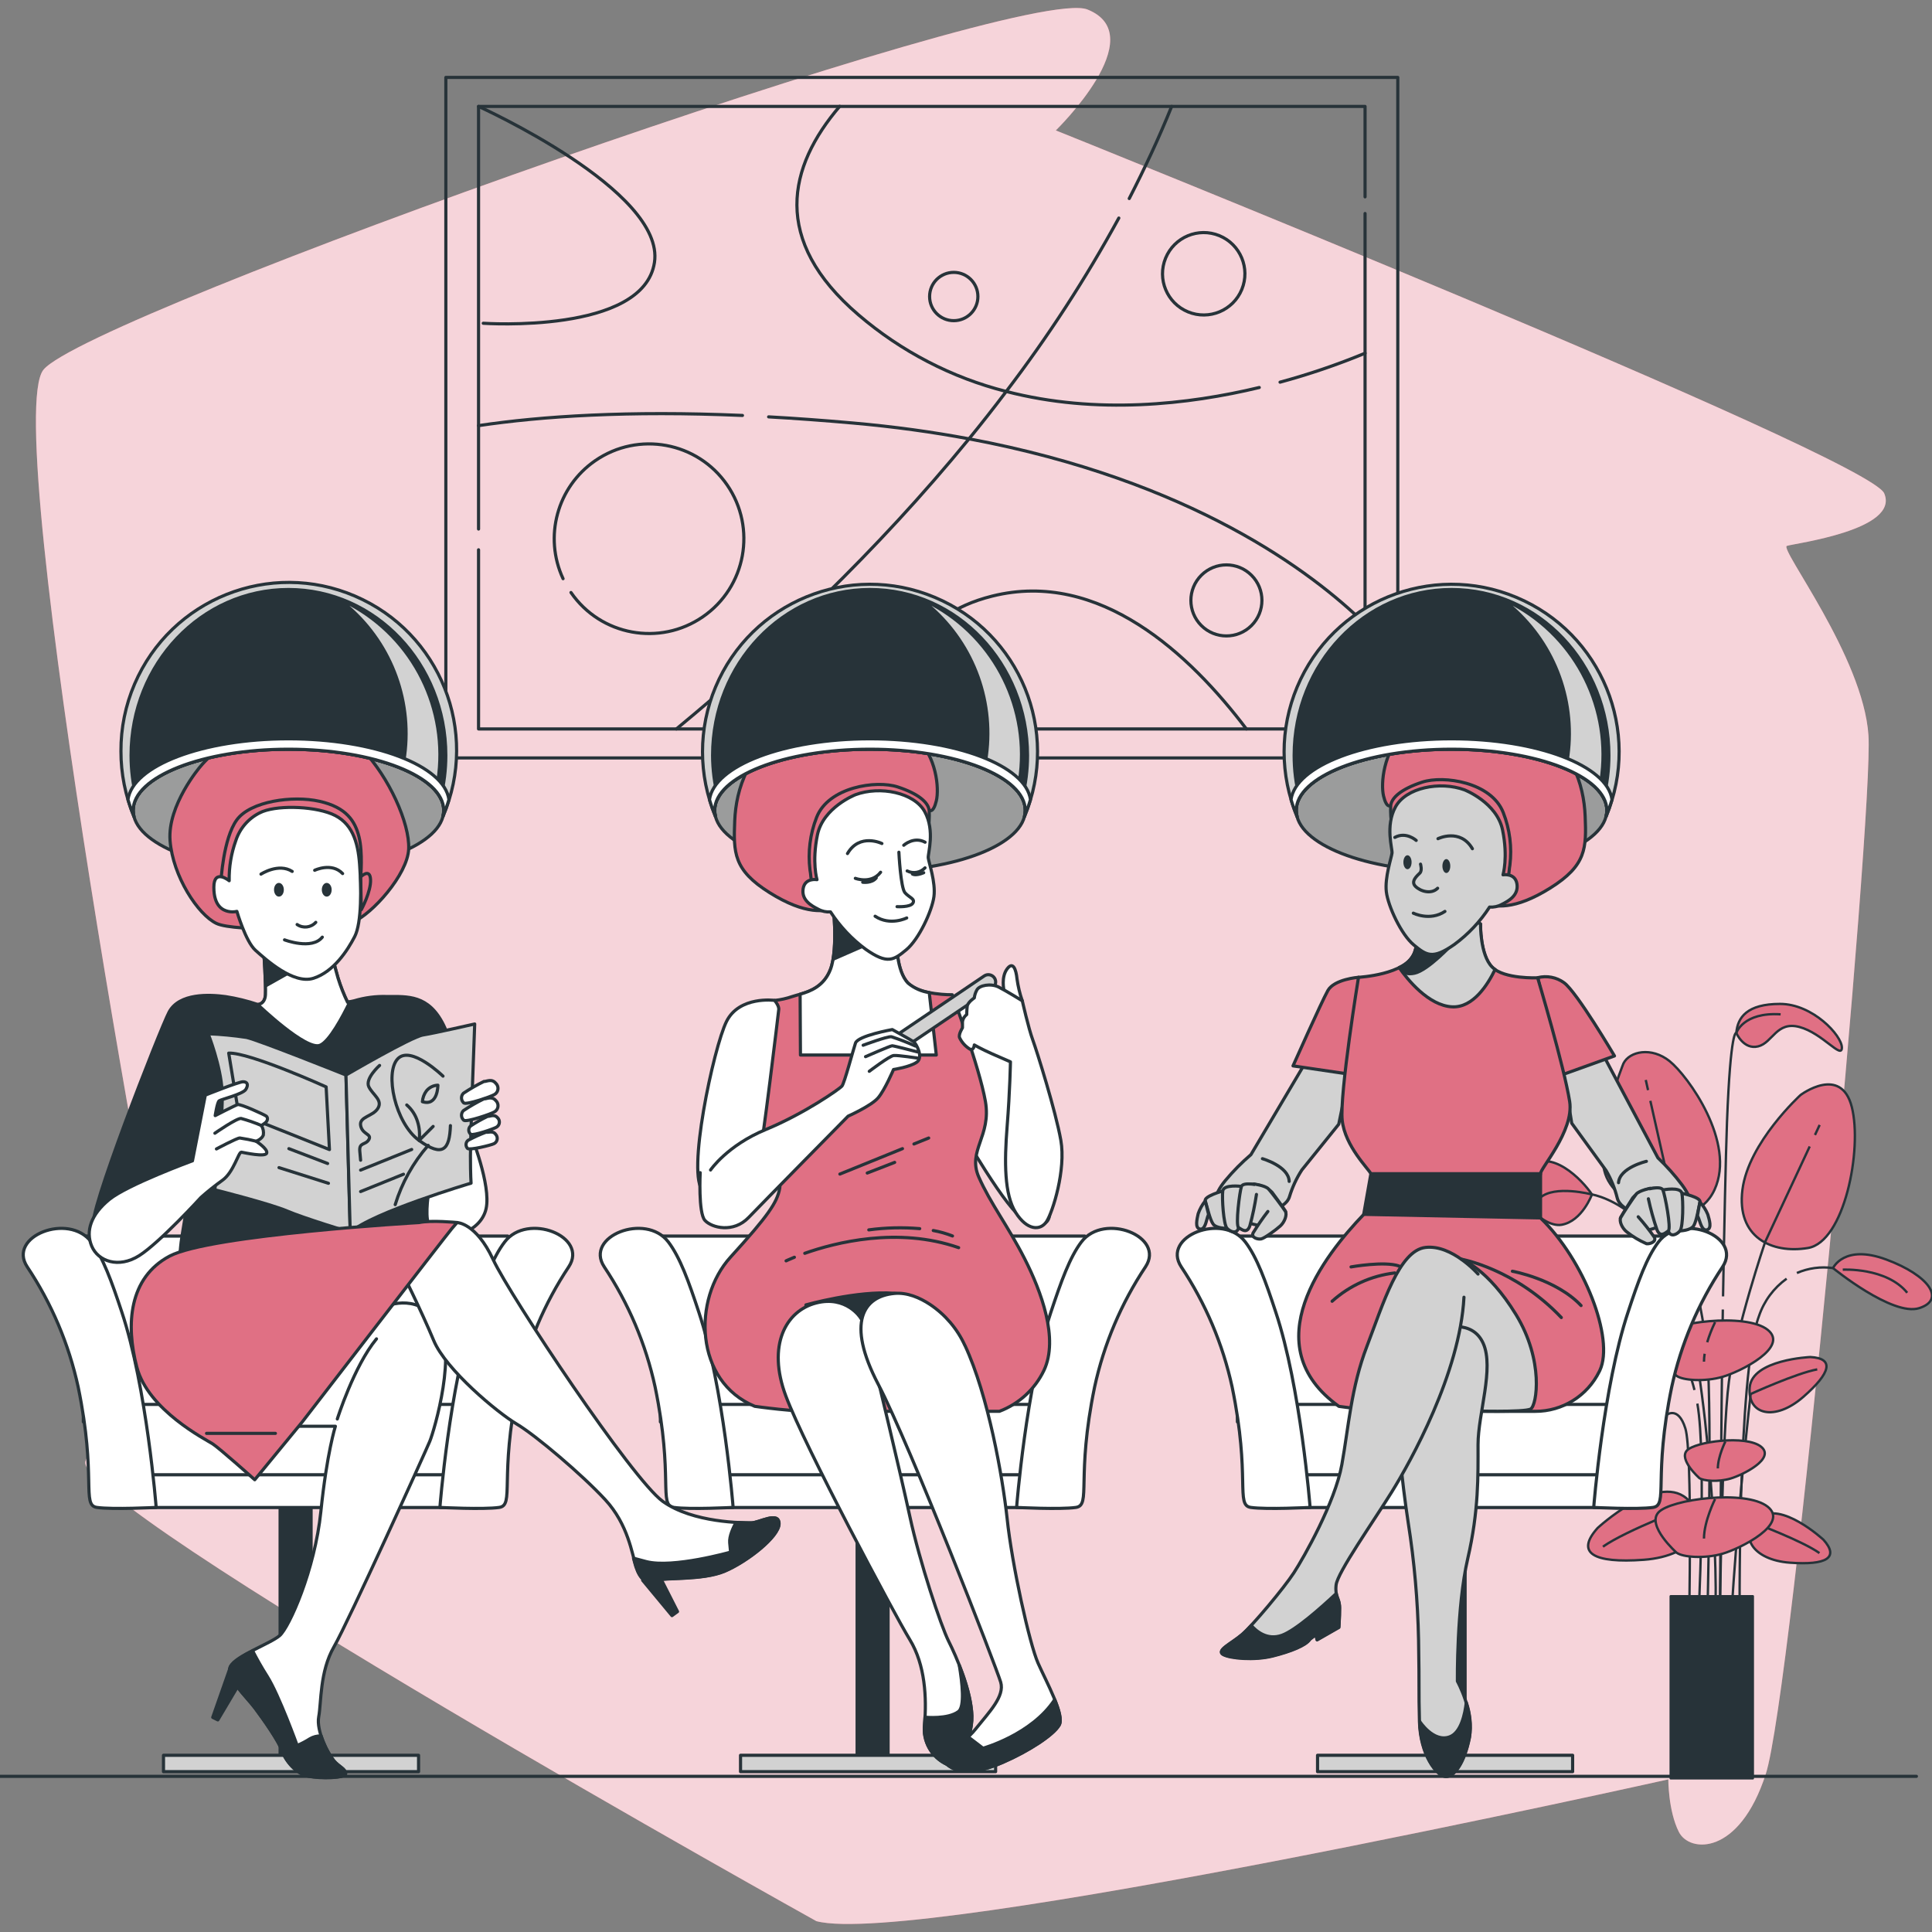 <?xml version="1.0" encoding="UTF-8"?>
<svg id="Layer_1" data-name="Layer 1" xmlns="http://www.w3.org/2000/svg" viewBox="0 0 612 612">
  <rect x="0" y="0" width="612" height="612" fill="#808080" stroke="none"/>
  <defs>
    <style>
      .cls-1, .cls-2, .cls-3, .cls-4, .cls-5, .cls-6, .cls-7, .cls-8, .cls-9, .cls-10, .cls-11, .cls-12 {
        stroke: #273339;
      }

      .cls-1, .cls-2, .cls-3, .cls-6, .cls-7, .cls-8, .cls-9, .cls-10, .cls-11, .cls-12 {
        stroke-linecap: round;
        stroke-linejoin: round;
      }

      .cls-1, .cls-2, .cls-5, .cls-13 {
        fill: #273339;
      }

      .cls-2, .cls-4, .cls-11 {
        stroke-width: .75px;
      }

      .cls-3, .cls-14 {
        fill: #d2d2d2;
      }

      .cls-4, .cls-5 {
        stroke-miterlimit: 10;
      }

      .cls-4, .cls-8, .cls-9, .cls-10 {
        fill: none;
      }

      .cls-15 {
        isolation: isolate;
        opacity: .7;
      }

      .cls-15, .cls-14, .cls-16, .cls-13 {
        stroke-width: 0px;
      }

      .cls-15, .cls-7 {
        fill: #fff;
      }

      .cls-16, .cls-6, .cls-11 {
        fill: #e07084;
      }

      .cls-8 {
        stroke-width: 1px;
      }

      .cls-10 {
        stroke-width: 1px;
      }

      .cls-12 {
        fill: #9b9c9c;
      }
    </style>
  </defs>
  <g id="freepik--background-simple--inject-107">
    <path class="cls-16" d="m258.65,608.59S22.09,476.96,27.09,462.81c5.01-14.15,34.15-16.67,30.03-26.67C53,426.15-.4,134.65,13.76,117.13,27.93,99.61,323.63-5.33,344.46,3c20.82,8.33-10.01,38.31-10.01,38.31,0,0,257.42,103.34,262.41,114.96,4.99,11.61-28.32,15.83-30.82,16.65s24.15,35.04,25.83,59.97c1.68,24.94-24.16,303.21-32.53,329.09-8.37,25.88-24.15,25.03-27.53,18.32-3.38-6.71-3.34-16.65-3.34-16.65,0,0-238.15,53.25-269.8,44.93Z"/>
    <path class="cls-15" d="m258.65,608.59S22.09,476.96,27.09,462.81c5.01-14.15,34.15-16.67,30.03-26.67C53,426.15-.4,134.65,13.76,117.13,27.93,99.61,323.63-5.33,344.46,3c20.82,8.33-10.01,38.31-10.01,38.31,0,0,257.42,103.34,262.41,114.96,4.99,11.61-28.32,15.83-30.82,16.65s24.15,35.04,25.83,59.97c1.68,24.94-24.16,303.21-32.53,329.09-8.37,25.88-24.15,25.03-27.53,18.32-3.38-6.71-3.34-16.65-3.34-16.65,0,0-238.15,53.25-269.8,44.93Z"/>
  </g>
  <g id="freepik--Floor--inject-107">
    <line class="cls-9" y1="562.69" x2="607.06" y2="562.69"/>
  </g>
  <g id="freepik--Plant--inject-107">
    <path class="cls-11" d="m504.28,378.36s-3.08,8.46-9.61,9.61c-6.53,1.15-18.07-11.54-10.77-18.07,7.3-6.53,17.31,3.84,20.38,8.46Z"/>
    <path class="cls-11" d="m514.27,336.84s-9.61,23.45-5.77,35.04c3.84,11.59,27.68,20.02,34.6,5.01s-8.46-36.12-14.21-40.74-12.69-3.14-14.62.7Z"/>
    <path class="cls-11" d="m570.39,346.84s-16.53,15.02-18.44,30.03c-1.91,15.02,9.22,20.37,20.75,18.46,11.52-1.91,17.31-31.19,13.9-44.65-3.4-13.45-16.2-3.84-16.2-3.84Z"/>
    <path class="cls-11" d="m573.47,429.87s-18.46.78-19.22,9.61c-.76,8.83,8.07,10.76,16.9,3.08,8.83-7.68,10-12.3,2.31-12.69Z"/>
    <path class="cls-4" d="m554.55,441.58s14.53-6.62,21.1-7.8"/>
    <path class="cls-11" d="m577.58,487.71s-13.56-12.51-20.37-6.86c-6.81,5.66-1.9,13.31,9.75,14.16,11.65.85,15.77-1.58,10.62-7.31Z"/>
    <path class="cls-4" d="m555.94,482.51s15.02,5.63,20.41,9.46"/>
    <path class="cls-11" d="m506.08,484.02s18.68-17.29,28.08-9.45,2.68,18.34-13.43,19.52-21.73-2.19-14.65-10.07Z"/>
    <path class="cls-4" d="m535.93,476.91s-20.66,7.76-28.17,13.03"/>
    <path class="cls-11" d="m527.78,448.32s-1.91,9.22-8.83,12.68c-6.92,3.45-19.22-3.84-12.69-15.02,6.53-11.17,18.01-2.26,21.52,2.34Z"/>
    <path class="cls-11" d="m511.58,419.49s-3.45-7.7-16.9-2.69c-13.45,5.01-18.84,12.68-10.39,15.37,8.46,2.69,27.29-12.68,27.29-12.68Z"/>
    <path class="cls-4" d="m509.01,419.14s-14.25,1.54-21.95,8.08"/>
    <path class="cls-11" d="m550.02,327.23s2.3,5.39,6.92,4.23c4.62-1.16,5.77-8.07,13.06-6.14,7.3,1.93,13.45,10.37,13.45,6.53s-9.22-13.84-19.6-13.84-13.45,4.23-13.84,9.22Z"/>
    <path class="cls-4" d="m511.58,419.49s16.55-3.18,23.45,15.2c.68,1.84,1.25,3.72,1.73,5.62"/>
    <path class="cls-11" d="m580.65,401.69s3.47-7.7,16.92-2.69c13.45,5.01,18.83,12.69,10.37,15.38s-27.29-12.69-27.29-12.69Z"/>
    <path class="cls-4" d="m583.73,402.19s13.86-.76,20.42,7.32"/>
    <path class="cls-4" d="m580.65,401.69c-3.89-.55-7.85,0-11.45,1.56"/>
    <path class="cls-4" d="m520.4,387.9c-8.11-8.28-16.12-9.53-16.12-9.53,0,0-11.84-3.13-16.47,1.1"/>
    <line class="cls-4" x1="522.05" y1="345.32" x2="521.33" y2="342.1"/>
    <path class="cls-4" d="m540.77,515.24s1.71-66.19,0-86.34c-1.71-20.15-9.77-43.66-9.77-43.66l-8.22-36.53"/>
    <line class="cls-4" x1="574.93" y1="359.53" x2="576.41" y2="356.35"/>
    <path class="cls-4" d="m544.79,515.17s.58-60.37,2.88-77.58c2.3-17.21,11.49-44.22,11.49-44.22l14.1-30.21"/>
    <path class="cls-4" d="m554.55,441.58s-4.02,34.62-6.32,73.68"/>
    <path class="cls-4" d="m535.03,515.17s1.15-55.21-1.15-62.66c-2.3-7.46-6.16-4.18-6.16-4.18,0,0-10.62,1.25-14.48,7.41"/>
    <path class="cls-4" d="m537.67,444.62c3,16.83.23,70.61.23,70.61"/>
    <path class="cls-4" d="m565.95,405.05c-4.09,2.93-7.15,7.07-8.76,11.84-6.89,18.38-6.11,98.36-6.11,98.36"/>
    <path class="cls-4" d="m522.4,390.09c4.31,5.21,7.62,11.18,9.75,17.61,9.2,26.43,12.64,94.85,10.91,107.47"/>
    <path class="cls-4" d="m545.74,414.81c-.55,33.35-.95,100.35-.95,100.35"/>
    <path class="cls-4" d="m545.81,410.66c.38-22.05.83-43.62,1.25-55.23,1.14-29.86,2.93-28.19,2.93-28.19,0,0,2.13-6.69,14.06-5.93"/>
    <path class="cls-11" d="m531.11,435.85s-9.61-8.57-5.77-12.79c3.84-4.22,27.67-7.31,34.59-1.83,6.92,5.48-8.45,13.2-14.21,14.89s-12.69,1.13-14.6-.28Z"/>
    <path class="cls-4" d="m539.98,428.83c-.13.83-.21,1.66-.21,2.5"/>
    <path class="cls-4" d="m543.29,418.82c-1,2.05-1.84,4.18-2.5,6.37"/>
    <path class="cls-11" d="m531.11,491.87s-9.61-8.57-5.77-12.78c3.84-4.2,27.67-7.31,34.59-1.83,6.92,5.48-8.45,13.2-14.21,14.89-5.77,1.69-12.69,1.13-14.6-.29Z"/>
    <path class="cls-4" d="m543.29,474.85s-3.52,7.03-3.52,12.51"/>
    <path class="cls-11" d="m538.26,468.18s-6.52-5.82-3.92-8.68,18.77-5.01,23.49-1.25-5.73,8.96-9.65,10.11c-3.92,1.15-8.62.78-9.92-.18Z"/>
    <path class="cls-4" d="m546.55,456.62s-2.39,4.78-2.39,8.53"/>
    <rect class="cls-2" x="529.23" y="505.64" width="26.01" height="57.68"/>
  </g>
  <g id="freepik--Picture--inject-107">
    <rect class="cls-9" x="141.23" y="24.52" width="301.55" height="215.57"/>
    <polyline class="cls-9" points="151.59 174.16 151.59 230.91 432.41 230.91 432.41 67.63"/>
    <polyline class="cls-9" points="432.41 62.36 432.41 33.71 151.59 33.71 151.59 167.58"/>
    <path class="cls-9" d="m151.59,33.71s59.22,26.7,55.72,49.45c-3.5,22.75-54.23,19.24-54.23,19.24"/>
    <path class="cls-9" d="m235.19,131.6c-36.29-1.56-63.55.24-83.59,3.22"/>
    <path class="cls-9" d="m432.41,197.63c-16.77-16.4-55.06-45.42-125.45-58.62-11.41-2.14-23.65-3.85-36.78-5.01-9.38-.83-18.28-1.48-26.7-1.95"/>
    <path class="cls-9" d="m398.9,122.75c-22.42,5.39-51.5,8.68-80.17,1.25-17.25-4.37-33.25-12.67-46.76-24.24-27.79-23.77-22.3-46.95-5.98-66.08"/>
    <path class="cls-9" d="m432.41,111.89c-8.77,3.62-17.77,6.69-26.93,9.17"/>
    <path class="cls-9" d="m357.71,62.89c4.91-9.57,9.43-19.24,13.44-29.18"/>
    <path class="cls-9" d="m214.26,230.91c30.63-25.29,63.58-56.31,92.7-91.91,4.01-4.91,7.95-9.91,11.8-15.02,13.25-17.37,25.17-35.73,35.65-54.91"/>
    <path class="cls-9" d="m394.81,230.91c-17.77-23.52-46.47-50.6-80.53-42.08-24.49,6.12-30.26,23.77-28.78,42.08"/>
    <path class="cls-9" d="m180.87,187.69c9.41,13.66,28.11,17.1,41.77,7.69,13.66-9.41,17.1-28.11,7.69-41.77-9.41-13.66-28.11-17.1-41.77-7.69-12.06,8.31-16.37,24.11-10.2,37.39"/>
    <circle class="cls-10" cx="381.3" cy="86.73" r="13.05" transform="translate(156.09 406.4) rotate(-67.65)"/>
    <circle class="cls-8" cx="388.49" cy="190.19" r="11.25" transform="translate(-20.7 330.41) rotate(-45)"/>
    <circle class="cls-9" cx="302.12" cy="93.93" r="7.65"/>
  </g>
  <g id="freepik--character-3--inject-107">
    <ellipse class="cls-12" cx="459.8" cy="256.69" rx="49.19" ry="19.34"/>
    <rect class="cls-1" x="454.29" y="474.07" width="9.81" height="82.41"/>
    <rect class="cls-3" x="417.36" y="556.02" width="80.8" height="5.19"/>
    <rect class="cls-7" x="391.97" y="391.55" width="134.46" height="58.86"/>
    <rect class="cls-7" x="402.59" y="466.37" width="114.61" height="11.17"/>
    <rect class="cls-7" x="402.59" y="444.87" width="114.61" height="22.29"/>
    <path class="cls-7" d="m394.44,393.37c-7.13-9.37-26.63-1.74-20.26,7.92,7.7,11.57,13.17,24.48,16.12,38.06,5.93,28.78.99,37.45,5.93,38.16,4.94.71,18.77,0,18.77,0,0,0-2.97-38.16-10.9-61.93-3.17-9.65-5.89-17.28-9.66-22.22Z"/>
    <path class="cls-7" d="m525.4,393.37c7.14-9.37,26.63-1.74,20.27,7.92-7.71,11.57-13.18,24.48-16.12,38.06-5.94,28.78-.99,37.45-5.94,38.16-4.96.71-18.77,0-18.77,0,0,0,2.98-38.16,10.9-61.93,3.17-9.65,5.89-17.28,9.66-22.22Z"/>
    <path class="cls-6" d="m440.47,255.2s-1.25.96-2.2-3.04c-.95-4,0-14.06,6.34-20.02,6.34-5.96,27.04-9.66,40.14-2.9,13.1,6.76,16.97,19.19,17.38,29.29.41,10.1.41,15.59-11.04,22.76s-17.66,6.07-21.66,4.69c-4-1.38-4.13-19.73-14.34-24.41s-14.63-6.37-14.63-6.37Z"/>
    <path class="cls-6" d="m478.13,275.06s.08-.35.16-1c.69-5.64-.03-11.36-2.1-16.65-3.75-9.66-18.89-11.86-25.65-9.66s-9.8,5.01-10.01,7.51c-.09,2.22.05,4.43.43,6.62,0,0,11.44-12.69,19.45-8.97s11.59,7.72,12.51,13.38,1.1,11.86,2.34,12.84,2.6.09,2.88-4.05Z"/>
    <path class="cls-3" d="m415.98,332.45l-19.72,33.3c-2.93,2.5-5.64,5.25-8.11,8.21-3.84,4.67-3.75,7.71-1.53,8.83,2.23,1.13,11.26,1.73,11.26,1.73,0,0,9.27-.85,10.6-5.49.9-2.97,2.21-5.8,3.9-8.41l11.69-14.49,4.74-23.02-12.84-.65Z"/>
    <path class="cls-9" d="m399.9,367.04s8.35,2.39,8.47,7.19"/>
    <path class="cls-6" d="m430.33,309.58s-7.67.58-9.7,4.19-11.04,23.87-11.04,23.87l21.41,3.15-.68-31.22Z"/>
    <path class="cls-3" d="m507,332.57l18.18,34.21c2.8,2.65,5.37,5.53,7.68,8.61,3.6,4.86,3.32,7.88,1.08,8.91s-11.36,1.15-11.36,1.15c0,0-9.21-1.33-10.3-6.02-.75-3.02-1.93-5.91-3.49-8.6l-10.91-15.02-3.75-23.2,12.88-.05Z"/>
    <path class="cls-9" d="m521.53,367.88s-8.46,1.96-8.83,6.76"/>
    <path class="cls-3" d="m519.65,377.52s4.13-1.8,6.09-.86,2.38,10.92,1.68,11.26c-2.45.93-4.96,1.7-7.51,2.31-.94,0-7.35-3.12-6.54-4.55s3.85-6.26,3.85-6.26c.69-.77,1.51-1.42,2.43-1.9Z"/>
    <path class="cls-3" d="m532.79,378s6.12,1.25,5.72,2.79-1.08,6.01-2.01,7.51-4.33,1.61-4.33,1.61l.63-11.91Z"/>
    <path class="cls-3" d="m538.48,380.79c1.06,1.15,1.91,2.47,2.5,3.92.46,1.65,1.4,4.4-.25,4.87-1.65.46-2.24-2.72-2.63-3.6l-.39-.89.76-4.29Z"/>
    <path class="cls-3" d="m526.76,376.94s5.58-1.13,6.01,1.06c.43,2.19.44,10.65-.6,11.89s-3.04,2.13-3.69,0c-.65-2.13-1.71-12.95-1.71-12.95Z"/>
    <path class="cls-3" d="m520.86,377s5.22-1.61,5.89-.06,2.73,12.28,1.71,12.98-2.5,2.15-3.55-.29c-1.11-3.24-2.03-6.54-2.75-9.89"/>
    <path class="cls-3" d="m522.78,376.41s-3.52.7-4.45,1.83-4.3,6.26-4.91,7.41.41,3.42,1.88,4.57c1.91,1.52,4.02,2.78,6.26,3.75,1.03.15,3.22-.58,2.5-2.04-1.58-2.26-3.29-4.43-5.12-6.49"/>
    <path class="cls-6" d="m487.1,309.7c2.88-.73,5.93-.15,8.33,1.59,4.05,2.93,15.99,23.2,15.99,23.2l-16.89,6.08-7.43-30.87Z"/>
    <path class="cls-6" d="m448.7,279.91s1.93,15.23-.7,22.05c-2.63,6.82-17.67,7.62-17.67,7.62,0,0-6.04,37.04-5.16,45.3.89,8.26,8.47,15.49,9.1,16.95.45,1.05-.65,11.19-2.28,12.86-12.45,12.94-34.82,41.47-7.87,60.8,0,0,13.3,1.93,20.47,1.58h41.73c8.63.02,16.51-4.89,20.3-12.65l.15-.3c4.72-10.01-5.01-35.04-18.77-48.29-3.39-3.27,0-14,0-14-.39-1.38,10.7-13.53,9.22-22.9-1.74-11.05-10.14-39.19-10.14-39.19,0,0-10.59.48-14.44-3.38-3.85-3.85-3.68-13.68-3.68-13.68l-20.27-12.78Z"/>
    <path class="cls-3" d="m462.92,398.88s8.36,2.92,17.29,17.52c8.93,14.6,6.61,28.78,4.67,29.92-1.94,1.14-19.43.59-19.43.59l-16.9.39s3.69-45.7,14.38-48.41Z"/>
    <path class="cls-3" d="m473.61,307.1c-.34-.22-.66-.48-.95-.78-3.84-3.84-3.67-13.64-3.67-13.64l-20.3-12.78s1.93,15.23-.7,22.05c-.97,2.06-2.68,3.68-4.78,4.55,2.62,3.75,9.32,12.09,16.84,12.44,6.67.3,11.3-7.16,13.55-11.85Z"/>
    <path class="cls-13" d="m460.61,299.19s-7.85,8.58-12.39,9.57-5.01-2.25-5.01-2.25c0,0,5.99-2.29,5.99-8.62l11.4,1.3Z"/>
    <path class="cls-3" d="m463.97,250.23s10.21,3.99,12,12.69c1.79,8.7.14,14.2.14,14.2,0,0,3.87-.69,4.42,2.9.55,3.59-2.62,5.38-4.83,6.48-1.18.65-2.52.93-3.85.83-2.97,4.6-6.76,8.62-11.17,11.86-6.89,4.83-8.83,3.44-12.83.14s-8.15-12.28-8.7-16.83c-.55-4.55,1.65-10.9,1.8-12.28.15-1.38-2.21-8.55,1.1-14.62,3.32-6.07,14.01-8.28,21.92-5.38Z"/>
    <path class="cls-9" d="m447.7,289.26s5.24,2.63,10.01-.55"/>
    <path class="cls-9" d="m455.51,265.67s7.03-3.44,10.9,3.18"/>
    <path class="cls-9" d="m448.61,266.22s-3.18-2.89-6.76-.96"/>
    <path class="cls-13" d="m459.41,274.33c0,1.25-.58,2.21-1.25,2.21s-1.25-.99-1.25-2.21.58-2.2,1.25-2.2,1.25.99,1.25,2.2Z"/>
    <ellipse class="cls-13" cx="445.85" cy="273.13" rx="1.3" ry="2.21"/>
    <path class="cls-9" d="m449.98,273.73s.6,2.01-.21,2.82-3,2.62-1.4,4.22,5.01,2.62,7.03.6"/>
    <polygon class="cls-1" points="488 385.8 431.98 384.67 434.26 371.79 488 371.79 488 385.8"/>
    <path class="cls-3" d="m400.38,375.96s-4.23-1.54-6.13-.48-1.68,11.05-.96,11.26c2.5.79,5.04,1.43,7.62,1.91.94,0,7.13-3.59,6.26-5.01s-4.24-5.97-4.24-5.97c-.73-.73-1.6-1.31-2.54-1.73Z"/>
    <path class="cls-3" d="m387.32,377.27s-6.02,1.68-5.53,3.14,1.45,5.93,2.5,7.35,4.39,1.34,4.39,1.34l-1.36-11.82Z"/>
    <path class="cls-3" d="m381.79,380.41c-.98,1.22-1.74,2.59-2.25,4.07-.35,1.68-1.11,4.49.56,4.84s2.06-2.85,2.4-3.75l.33-.9-1.04-4.25Z"/>
    <path class="cls-3" d="m393.26,375.82s-5.64-.76-5.93,1.45.24,10.65,1.35,11.82,3.17,1.93,3.69-.21.89-13.06.89-13.06Z"/>
    <path class="cls-3" d="m399.14,375.51s-5.31-1.25-5.88.31-1.95,12.43-.89,13.06c1.06.64,2.62,1.99,3.53-.51.9-3.29,1.6-6.64,2.11-10.01"/>
    <path class="cls-3" d="m397.21,375.05s3.55.48,4.57,1.54,4.69,6.03,5.36,7.08-.19,3.43-1.58,4.68-5.01,3.89-6.04,4.1-3.25-.36-2.59-1.88c1.44-2.35,3-4.63,4.69-6.81"/>
    <path class="cls-3" d="m456.78,420.89s9.51-3.25,13.05,4.63-1.63,22.3-1.63,32.08.26,20.93-3.27,36.16c-3.53,15.23-3.27,38.79-3.27,38.79,0,0,5.44,9.79,3.75,17.94-1.69,8.16-4.89,12.51-7.61,12.24s-7.88-6.79-8.16-17.39c-.28-10.6,0-9.52-.28-25.84-.25-12.43-1.34-24.82-3.27-37.1-1.08-7.07-1.9-13.86-2.72-22.02-.81-8.16-1.31-41.93,13.38-39.49Z"/>
    <path class="cls-1" d="m459.22,550.18c-5.16,1.9-9.51-4.89-9.51-4.89.28,10.6,5.43,17.12,8.16,17.39s5.98-4.08,7.61-12.24c.56-3.73.22-7.55-1-11.12-.4,3.47-1.61,9.51-5.26,10.86Z"/>
    <path class="cls-3" d="m468.2,403.58s-8.2-9.4-16.63-8.43c-8.43.96-13.5,18.08-18.56,31.28-5.06,13.2-5.79,25.55-7.96,37.54-2.16,11.99-12.05,29.41-15.19,34.24-3.14,4.83-13.01,16.63-16.39,19.52s-8.2,5.01-6.02,6.26c2.18,1.25,9.87,1.93,15.67.49,5.79-1.44,10.6-3.38,11.81-5.31l1.25-.96.66-.49.38,1.64,6.89-3.94s.23-2.95.23-6.13-1.54-3.28-1.1-7.23,11.72-19.93,17.63-29.46c5.91-9.52,21.6-37.63,22.87-61.68"/>
    <path class="cls-1" d="m403.12,524.59c5.78-1.45,10.6-3.38,11.81-5.31l1.25-.96.66-.49.38,1.64,6.89-3.94s.23-2.95.23-6.13c0-2.26-.78-2.98-1.06-4.62-4.78,4.49-12.86,11.66-17.19,13.23-4.75,1.71-8.23-1.38-9.71-3.08-.92,1.02-1.9,1.98-2.92,2.9-3.37,2.89-8.2,5.01-6.02,6.26,2.18,1.25,9.89,1.94,15.68.5Z"/>
    <path class="cls-9" d="m421.97,412.2c5.53-4.98,12.47-8.11,19.86-8.97"/>
    <path class="cls-9" d="m462.92,398.88s16.98,2.98,31.66,18.48"/>
    <path class="cls-9" d="m479.08,402.69s13.86,2.5,21.75,10.87"/>
    <path class="cls-9" d="m427.97,401.32s10.6-1.9,15.22-.28"/>
    <path class="cls-3" d="m410.61,256.69c0-10.69,22.02-19.36,49.19-19.36s49.21,8.68,49.21,19.36c0,.66-.09,1.31-.25,1.95,11.32-27.03-1.42-58.11-28.45-69.43-27.03-11.32-58.11,1.42-69.43,28.45-5.49,13.11-5.49,27.87,0,40.98-.17-.64-.27-1.29-.28-1.95Z"/>
    <path class="cls-5" d="m459.8,186.74c-27.53,0-49.85,23.52-49.85,52.55,0,4.55.56,9.08,1.68,13.49,4.6-8.76,24.43-15.44,48.17-15.44s43.57,6.63,48.17,15.44c1.12-4.41,1.68-8.94,1.68-13.49,0-29.03-22.32-52.55-49.85-52.55Z"/>
    <path class="cls-14" d="m496.9,241.13c3.54,1.54,6.83,3.6,9.76,6.12,3.45-22.4-7.54-44.55-27.47-55.36,14.06,12.22,20.76,30.86,17.71,49.24h0Z"/>
    <path class="cls-7" d="m510.63,253.3c-1.43-10.75-23.64-19.27-50.83-19.27s-49.4,8.53-50.83,19.27c.53,1.81,1.16,3.6,1.89,5.34-.16-.64-.25-1.29-.25-1.95,0-10.69,22.02-19.36,49.19-19.36s49.21,8.68,49.21,19.36c0,.66-.09,1.31-.25,1.95.72-1.75,1.34-3.53,1.86-5.34Z"/>
  </g>
  <g id="freepik--character-2--inject-107">
    <ellipse class="cls-12" cx="275.58" cy="256.69" rx="49.19" ry="19.34"/>
    <rect class="cls-1" x="271.51" y="475.11" width="9.81" height="81.37"/>
    <rect class="cls-3" x="234.58" y="556.02" width="80.8" height="5.19"/>
    <rect class="cls-7" x="209.19" y="391.55" width="134.46" height="58.86"/>
    <rect class="cls-7" x="219.8" y="466.37" width="114.61" height="11.17"/>
    <rect class="cls-7" x="219.8" y="444.87" width="114.61" height="22.29"/>
    <path class="cls-7" d="m211.67,393.37c-7.14-9.37-26.64-1.74-20.27,7.92,7.7,11.57,13.17,24.48,16.12,38.06,5.94,28.78.99,37.45,5.94,38.16,4.96.71,18.77,0,18.77,0,0,0-2.97-38.16-10.89-61.93-3.18-9.65-5.91-17.28-9.67-22.22Z"/>
    <path class="cls-7" d="m342.59,393.37c7.14-9.37,26.64-1.74,20.27,7.92-7.7,11.57-13.17,24.48-16.12,38.06-5.94,28.78-.99,37.45-5.94,38.16-4.96.71-18.77,0-18.77,0,0,0,2.97-38.16,10.89-61.93,3.22-9.65,5.92-17.28,9.67-22.22Z"/>
    <path class="cls-6" d="m294.39,256.71s1.25.98,2.21-3.03c.96-4,0-14.06-6.34-20.02-6.34-5.96-27.04-9.66-40.14-2.9-13.1,6.76-16.97,19.17-17.38,29.24s-.41,15.59,11.04,22.76c11.45,7.17,17.66,6.07,21.66,4.69s4.13-19.73,14.34-24.43c10.21-4.69,14.62-6.32,14.62-6.32Z"/>
    <path class="cls-6" d="m256.74,276.58s-.08-.35-.16-1c-.7-5.64.02-11.36,2.09-16.65,3.75-9.66,18.91-11.86,25.66-9.66s9.79,5.01,10.01,7.51c.1,2.22-.04,4.44-.41,6.63,0,0-11.45-12.7-19.45-8.97-8,3.73-11.59,7.72-12.51,13.38s-1.1,11.86-2.34,12.83-2.62.08-2.89-4.05Z"/>
    <path class="cls-7" d="m303.19,316.89s11.11-1.49,15.2,6.67c4.09,8.16,18.58,59,13.13,63.48s-11.84-3.93-23.42-22.71c-2.75-4.45-6.26-44.46-6.26-44.46,0,0-.24-1.1,1.35-2.98Z"/>
    <path class="cls-6" d="m263.76,285.04s1.91,15.22-.7,22.05c-2.62,6.83-8.92,7.51-12.07,8.57-1.81.63-3.69,1.05-5.59,1.25,0,0-6.13,29.73-5.26,37.95.88,8.22,7.7,17.32,6.83,21.7-.86,4.38-3.5,8.4-15.58,21.68s-11.36,39.37,7.7,47.24c0,0,13.3,1.93,20.47,1.58h57.03c6.2-2.35,11.25-7,14.11-12.98,4.73-10.01-.88-25.03-6.12-35.34-5.24-10.31-10.85-17.52-14.53-25.89-3.68-8.37,4.03-12.94,2.1-23.96-1.93-11.02-10.5-33.78-10.5-33.78,0,0-10.14.18-13.99-3.68-3.85-3.85-3.68-13.64-3.68-13.64l-20.23-12.75Z"/>
    <path class="cls-1" d="m255.3,413.35s16.27-4.59,27.99-3.67c11.72.93-1.36,15.55-7.37,18.29-6.01,2.74-21.07-11.42-20.62-14.63Z"/>
    <path class="cls-7" d="m253.56,334.2h43.03l-2.23-19.77c-2.46-.36-4.78-1.39-6.69-2.98-3.85-3.84-3.68-13.64-3.68-13.64l-20.23-12.78s1.91,15.22-.7,22.05c-2.05,5.32-6.33,6.92-9.61,7.86l.11,19.26Z"/>
    <path class="cls-13" d="m275.73,299.22l-11.81,5.17s1.04-12.36-.21-19.34,12.02,14.18,12.02,14.18Z"/>
    <path class="cls-7" d="m270.94,251.76s-10.2,3.99-12,12.69c-1.8,8.7-.14,14.2-.14,14.2,0,0-3.85-.69-4.4,2.9s2.62,5.37,4.83,6.48c1.18.65,2.52.93,3.85.83,2.97,4.6,6.76,8.62,11.17,11.86,6.89,4.83,8.83,3.44,12.83.14,3.99-3.3,8.15-12.28,8.76-16.83s-1.66-10.9-1.8-12.28,2.21-8.55-1.1-14.62c-3.32-6.07-14.16-8.28-22-5.38Z"/>
    <path class="cls-9" d="m284.74,269.96s.55,11.26,1.93,12.83,3.32,1.93,2.5,3.3-5.01,1.11-5.01,1.11"/>
    <path class="cls-9" d="m287.22,290.78s-5.24,2.63-10.01-.55"/>
    <path class="cls-9" d="m270.94,278.23s5.01,1.93,8.01-1.93"/>
    <path class="cls-9" d="m279.36,267.2s-7.03-3.44-10.9,3.18"/>
    <path class="cls-9" d="m286.28,267.75s3.18-2.89,6.76-.96"/>
    <path class="cls-9" d="m287.36,275.89c1.89.96,4.19.56,5.66-.98"/>
    <path class="cls-9" d="m273.29,279.47s2.89.41,4.28-1.38"/>
    <path class="cls-9" d="m289.02,276.86s.96.69,3.58-.41"/>
    <line class="cls-9" x1="289.51" y1="362.38" x2="294.18" y2="360.49"/>
    <line class="cls-9" x1="266.05" y1="371.91" x2="285.88" y2="363.86"/>
    <line class="cls-9" x1="274.72" y1="371.58" x2="283.4" y2="368.21"/>
    <path class="cls-9" d="m254.93,397.01c9.6-3.39,29.42-8.5,48.74-1.79"/>
    <path class="cls-9" d="m249.01,399.4s.94-.45,2.63-1.14"/>
    <path class="cls-9" d="m295.63,389.79c2.08.38,4.12.96,6.09,1.73"/>
    <path class="cls-9" d="m275.21,389.59c5.35-.72,10.75-.85,16.13-.39"/>
    <path class="cls-7" d="m272.58,417.44s-4.47-7.14-14.05-4.69-15.62,13.39-9.6,29.46c6.02,16.07,34.36,69.15,39.27,77.18,4.91,8.03,5.36,18.52,4.68,26.78-.67,5.37,2.24,10.54,7.17,12.76,2.23,1.11,8.03-7.37,7.81-15.39-.23-8.02-4.91-18.77-7.36-23.65s-9.15-25.03-12.28-39.49-10.49-45.05-12.28-52.42-2.03-8.71-3.37-10.54Z"/>
    <path class="cls-1" d="m303.59,542.19c-3.34,2.5-10.49,1.78-10.49,1.78h-.08c0,.76-.09,1.5-.15,2.23-.65,5.35,2.25,10.51,7.17,12.73,2.23,1.11,8.03-7.37,7.81-15.39-.14-5.01-1.99-10.99-3.97-16,.93,5.51,1.79,13.13-.3,14.67Z"/>
    <path class="cls-7" d="m305.65,426.2c-2.41-5.28-6.24-9.78-11.06-13-3.24-2.13-7.21-3.85-11.26-3.48-9.82.89-15.39,9.15-5.13,28.78,10.26,19.63,37.48,89.89,38.79,94.36s-3.57,9.37-8.03,14.94-12.28,8.26-8.92,11.16,9.37,2.9,17.62-.68c8.25-3.58,16.07-8.7,17.86-11.82,1.79-3.13-4.02-13.6-6.69-19.62-2.68-6.02-8.26-31.02-9.82-45.96-1.43-13.09-5.97-38.88-13.34-54.68Z"/>
    <path class="cls-1" d="m334.09,538.4c-7.27,11.11-22.7,15.39-22.7,15.39l-4.74-3.62c-4.35,4-9.46,6.26-6.63,8.76,3.34,2.9,9.37,2.9,17.62-.68,8.25-3.58,16.07-8.7,17.86-11.82.84-1.48,0-4.55-1.4-8.03Z"/>
    <path class="cls-7" d="m245.34,316.89s-11.12-1.49-15.2,6.67c-4.08,8.16-12.84,49.2-7.38,53.68,5.46,4.48,15.94-2.92,17.31-7.97s6.61-49.43,6.61-49.43c0,0,.26-1.08-1.33-2.95Z"/>
    <path class="cls-3" d="m284.12,332.94c-1.29-.04-2.31-1.12-2.26-2.41.02-.74.4-1.43,1.01-1.85l28.9-19.53c1.06-.72,2.51-.44,3.23.62s.44,2.51-.62,3.23h0l-28.92,19.55c-.4.27-.87.41-1.35.4Z"/>
    <path class="cls-7" d="m225.08,370.62s5.26-7.77,17.52-12.83c12.26-5.06,23.34-12.84,24.11-13.76s3.5-11.26,4.28-13.61,11.66-4.28,11.66-4.28c0,0,6.03,3.32,6.81,3.89s3.12,4.87.98,6.42-7.4,2.34-7.4,2.34c0,0-2.72,6.41-4.86,8.95-2.14,2.54-9.53,5.83-9.53,5.83,0,0-26.64,27.03-31.49,32.08-4.85,5.06-11.72,3.28-13.86.94-2.14-2.34-1.5-15.13-1.5-15.13"/>
    <path class="cls-9" d="m275.36,339.36s6.41-4.89,7.76-5.01,7.68.84,7.68.84"/>
    <path class="cls-9" d="m274.18,334.72s7.85-3.45,8.43-3.45,8.01,1.94,8.01,1.94"/>
    <path class="cls-9" d="m273.42,331.1s7.67-2.87,8.95-2.69c2.58.84,5.11,1.82,7.58,2.94"/>
    <path class="cls-7" d="m323.82,317.02c-.78-2.25-1.33-4.57-1.66-6.93-.3-3-1.25-5.72-3.15-3.15s-1.05,6.62-.9,7.07c.15.45,5.72,3.02,5.72,3.02Z"/>
    <path class="cls-7" d="m323.82,317.02s-5.12-3.17-7.51-4.37-6.17-.6-6.92,1.05c-.41.75-.66,1.57-.76,2.41,0,0-2.1,1.35-2.25,2.7s-.15,2.57-.15,2.57c-.72.55-1.21,1.36-1.35,2.25v1.96s-1.36,2.1-.9,3.15c.72,1.51,1.87,2.76,3.3,3.62,1.25.45,1.35-1.35,1.35-1.35,0,0,2.11,1.25,5.73,2.85,3.62,1.6,5.72,2.5,5.72,2.5,0,0-.15,9.18-1.05,20.47-.9,11.29-.9,21.53,2.7,27.25,3.6,5.72,7.83,5.87,9.79,2.87s6.18-16.42,4.52-25.75c-1.66-9.33-7.51-28-8.88-31.76-1.38-3.75-3.33-12.44-3.33-12.44Z"/>
    <path class="cls-3" d="m226.4,256.69c0-10.69,22.02-19.36,49.19-19.36s49.19,8.67,49.19,19.36c0,.66-.09,1.31-.25,1.95,11.32-27.03-1.42-58.11-28.45-69.43-27.03-11.32-58.11,1.42-69.43,28.45-5.49,13.11-5.49,27.87,0,40.98-.16-.64-.25-1.29-.25-1.95Z"/>
    <path class="cls-5" d="m275.58,186.74c-27.53,0-49.85,23.52-49.85,52.55.02,4.55.6,9.07,1.74,13.48,4.6-8.76,24.43-15.44,48.17-15.44s43.57,6.63,48.17,15.44c1.12-4.41,1.68-8.94,1.68-13.49-.06-29.02-22.39-52.54-49.91-52.54Z"/>
    <path class="cls-14" d="m312.69,241.13c3.54,1.54,6.83,3.6,9.76,6.12,3.46-22.39-7.5-44.53-27.4-55.36,14.03,12.23,20.71,30.88,17.64,49.24Z"/>
    <path class="cls-7" d="m326.41,253.3c-1.43-10.75-23.64-19.27-50.83-19.27s-49.4,8.53-50.83,19.27c.53,1.81,1.16,3.6,1.89,5.34-.16-.64-.25-1.29-.25-1.95,0-10.69,22.02-19.36,49.19-19.36s49.19,8.67,49.19,19.36c0,.66-.09,1.31-.25,1.95.72-1.75,1.36-3.53,1.89-5.34Z"/>
  </g>
  <g id="freepik--character-1--inject-107">
    <ellipse class="cls-12" cx="91.37" cy="256.69" rx="49.19" ry="19.34"/>
    <rect class="cls-1" x="88.73" y="474.07" width="9.81" height="82.41"/>
    <rect class="cls-3" x="51.79" y="556.02" width="80.8" height="5.19"/>
    <rect class="cls-7" x="26.4" y="391.55" width="134.46" height="58.86"/>
    <rect class="cls-7" x="37.01" y="466.37" width="114.61" height="11.17"/>
    <rect class="cls-7" x="37.01" y="444.87" width="114.61" height="22.29"/>
    <path class="cls-7" d="m28.88,393.37c-7.14-9.37-26.63-1.74-20.26,7.92,7.71,11.57,13.19,24.48,16.14,38.06,5.94,28.78.99,37.45,5.94,38.16,4.96.71,18.77,0,18.77,0,0,0-2.98-38.16-10.9-61.93-3.2-9.65-5.93-17.28-9.7-22.22Z"/>
    <path class="cls-7" d="m159.9,393.37c7.14-9.37,26.63-1.74,20.26,7.92-7.7,11.57-13.16,24.48-16.1,38.06-5.94,28.78-1,37.45-5.94,38.16-4.94.71-18.77,0-18.77,0,0,0,2.98-38.16,10.9-61.93,3.1-9.65,5.83-17.28,9.66-22.22Z"/>
    <path class="cls-6" d="m63.4,242.89s-10.41,12.15-9.53,23.42c.88,11.27,8.85,23.42,14.69,26.2s37.54,1.91,43.38-.51,17.18-14.93,17.52-23.09c.34-8.16-6.26-22.72-14.58-31.41s-27.53-6.77-36.96-4.17c-5.69,1.66-10.74,4.98-14.51,9.55Z"/>
    <path class="cls-6" d="m70,279.15s.7-13.53,5.01-19.43c4.3-5.91,17.69-7.81,26.2-5.89,8.51,1.91,11.26,6.26,12.51,11.26s.53,12.68.53,12.68c0,0-2.95-16.49-10.94-18.23s-22.91-.86-25.16,5.91c-2.25,6.77-2.08,15.79-4.5,15.97-1.54-.02-2.94-.88-3.64-2.25Z"/>
    <polygon class="cls-1" points="73.04 527.9 67.39 544.01 69 544.81 75.23 534.31 73.04 527.9"/>
    <path class="cls-7" d="m121.65,414.02s9.94-4.82,16.74,4.27c6.81,9.08-.85,34.9-2.26,38.3s-25.8,57.18-30.34,65.07-3.98,17.66-4.83,22.16c-.85,4.5,3.04,11.91,4.74,13.89s3.67,2.5,3.75,4.04-8.13,1.63-11.92.81-7.04-4.74-8.13-7.86-5.83-9.9-8.67-13.69-9.48-9.76-7.73-13.15c1.75-3.39,12.61-7.18,15.59-9.75s11.14-20.71,13.05-39.32c1.91-18.61,4.6-26.99,4.6-26.99h-15.43l30.84-37.79Z"/>
    <path class="cls-1" d="m109.5,561.79c-.14-1.49-2.1-2.05-3.75-4.04-1.77-2.38-3.12-5.03-4.02-7.86-1.24-.04-2.47.27-3.54.89-1.29.83-2.65,1.54-4.05,2.14,0,0-5.81-16.07-9.48-21.87-1.88-2.95-3.49-5.86-4.63-8.11-3.15,1.64-6.08,3.35-6.93,5.01-1.75,3.39,4.88,9.36,7.73,13.15,2.85,3.79,7.58,10.57,8.67,13.69s4.34,7.04,8.13,7.86c3.79.81,12.01.65,11.87-.85Z"/>
    <path class="cls-9" d="m106.85,449.49s5.27-16.73,12.41-25.38"/>
    <path class="cls-5" d="m83.57,301.37s.7,10.57.53,13.7-2.43,3.13-2.43,3.13c-3.33-1.12-6.75-1.96-10.22-2.5-5.11-.69-14.62-1.15-17.87,4.88-2.7,5.01-26.67,66.32-23.77,67.51,0,0,1.9.78,8.86,3.75,6.96,2.98,11.26-6.54,11.26-6.54l9.79-5.88s-2.31,12.75-2.5,15.54-1.16,7.88-1.16,7.88h79.81l.23-28.3,14.85-6.26s-5.54-33.78-10.5-43.68c-4.75-9.52-11.36-8.93-17.86-8.93-3.51-.12-7.02.34-10.39,1.35l-2.09.46c-1.2-2.47-2.21-5.03-3.02-7.66-1.16-3.94-1.85-7.19-1.85-7.19l-21.66-1.25Z"/>
    <path class="cls-7" d="m149.12,359.33s6.51,16.1,4.86,23.55-11.9,10.51-16.55,7.51c-4.65-3-.83-16.97,1.65-31.04s8.1-6.59,10.05-.01Z"/>
    <path class="cls-7" d="m81.63,318.2s15.42,14.82,19.78,12.9c2.98-1.25,7.12-9,9.42-13.76l-.73.16c-1.2-2.47-2.21-5.03-3.02-7.66-1.16-3.94-1.85-7.19-1.85-7.19l-21.67-1.28s.7,10.57.53,13.7-2.47,3.13-2.47,3.13Z"/>
    <polygon class="cls-13" points="93.5 307.59 83.9 313 83.54 301.37 93.5 307.59"/>
    <path class="cls-7" d="m82.32,257.46c-3.63,1.8-6.39,4.99-7.63,8.85-1.46,4.06-2.17,8.36-2.09,12.68,0,0-4.86-3.99-4.86,2.08s2.95,7.28,4.52,7.63c.91.21,1.86.21,2.78,0,0,0,2.77,9.55,5.89,12.33s11.97,10.92,18.39,8.85c6.42-2.08,10.76-8.8,13.03-13.19s2.09-15.62,1.56-22.9-2.43-13.36-8.85-15.97c-6.42-2.6-18.07-2.78-22.75-.35Z"/>
    <path class="cls-9" d="m114.26,277.77s2.94-2.95,3.12.86-2.94,9.55-2.94,9.55l-.18-10.41Z"/>
    <path class="cls-9" d="m94.12,292.86c1.86,1.28,4.39.99,5.91-.69"/>
    <path class="cls-9" d="m90.13,297.72s8.67,3.3,11.97-.86"/>
    <path class="cls-13" d="m89.91,281.84c0,1.25-.7,2.18-1.56,2.18s-1.55-.98-1.55-2.18.69-2.16,1.55-2.16,1.56.98,1.56,2.16Z"/>
    <path class="cls-13" d="m105.06,281.84c0,1.25-.7,2.18-1.56,2.18s-1.56-.98-1.56-2.18.7-2.16,1.56-2.16,1.56.98,1.56,2.16Z"/>
    <path class="cls-9" d="m82.67,276.9s5.56-3.64,9.89-.86"/>
    <path class="cls-9" d="m99.68,275.68s5.38-2.6,8.85,1.04"/>
    <path class="cls-3" d="m65.93,327.45s4.04,10.2,4.43,18.28-2.31,31.16-2.31,31.16c0,0,17.52,4.42,22.89,6.72,5.37,2.3,20.02,6.73,20.02,6.73l-1.35-49.8s-27.88-11.16-31.53-11.92c-4.02-.61-8.07-1-12.14-1.16Z"/>
    <path class="cls-3" d="m109.59,340.54s20.77-12.13,24.43-12.7c3.65-.58,16.35-3.47,16.35-3.47,0,0-1.35,35.59-1.35,41.77s.2,8.65.2,8.65c0,0-31.16,9.23-38.28,15.58l-1.35-49.83Z"/>
    <line class="cls-9" x1="114.23" y1="370.65" x2="130.41" y2="364.12"/>
    <line class="cls-9" x1="114.23" y1="377.45" x2="127.81" y2="371.96"/>
    <path class="cls-9" d="m140.33,340.89s-10.17-9.92-14.35-5.48-.79,20.37,6.78,25.85,9.66,2.87,9.92-4.7"/>
    <path class="cls-9" d="m120.24,337.5s-4.7,4.18-3.4,6.78c1.3,2.6,4.44,4.18,2.88,6.79s-6.01,2.62-5.48,5.48,3.65,2.62,2.6,4.44-3.13.78-2.87,3.65l.26,2.88"/>
    <path class="cls-9" d="m128.85,350.02c1.6,1.39,2.78,3.2,3.4,5.23.62,1.94.8,3.99.51,6.01l4.44-4.44"/>
    <path class="cls-9" d="m72.45,333.6l3.13,19.06,28.78,11.49-1.05-19.85s-24.33-10.99-30.86-10.7Z"/>
    <line class="cls-9" x1="91.51" y1="363.86" x2="103.78" y2="368.56"/>
    <line class="cls-9" x1="88.38" y1="369.87" x2="104.04" y2="374.83"/>
    <path class="cls-9" d="m133.81,348.98c.08-1.23.52-2.4,1.25-3.39.89-1.12,2.23-1.79,3.65-1.83,0,0,.05,6.78-4.91,5.22Z"/>
    <path class="cls-9" d="m135.64,362.82c-4.77,5.45-8.33,11.84-10.45,18.77"/>
    <path class="cls-7" d="m153.33,342.56c-2.26,1.1-4.44,2.36-6.53,3.75-.82.82-.81,2.14,0,2.96.04.04.09.08.13.12.89.64,8.76-2.05,9.71-2.69,1.07-.62,1.43-2,.8-3.06-.11-.19-.25-.36-.41-.51-1.28-1.59-3.07-.44-3.7-.56Z"/>
    <path class="cls-7" d="m153.33,348.06c-2.26,1.1-4.44,2.35-6.53,3.75-.81.81-.81,2.13,0,2.94.04.04.09.09.14.13.89.64,8.76-2.05,9.71-2.69,1.07-.62,1.43-2,.8-3.06-.11-.19-.25-.36-.41-.51-1.28-1.56-3.07-.41-3.7-.55Z"/>
    <path class="cls-7" d="m154.48,353.62c-1.9.91-3.73,1.94-5.48,3.1-.68.69-.68,1.79,0,2.48.04.03.07.07.11.1.75.54,7.3-1.71,8.16-2.25.89-.53,1.19-1.68.66-2.57-.09-.16-.21-.31-.35-.43-1.06-1.26-2.57-.3-3.1-.43Z"/>
    <path class="cls-7" d="m153.98,358.63c-1.97.74-3.88,1.61-5.73,2.6-.74.62-.84,1.72-.23,2.47.03.04.07.08.1.11.7.6,7.42-1.05,8.32-1.51.94-.44,1.33-1.56.89-2.5-.08-.16-.18-.32-.3-.45-.89-1.33-2.53-.5-3.05-.71Z"/>
    <polygon class="cls-1" points="203.57 500.58 212.86 511.78 214.62 510.5 209.34 500.1 203.57 500.58"/>
    <path class="cls-7" d="m144.76,387.27s5.99,0,11.45,11.72c5.46,11.72,44.16,69.75,53.74,76.6,9.58,6.86,25.63,6.81,28.08,6.81s8.76-3.82,8.76.28-10.09,12-17.18,15.02c-7.09,3.02-19.34,1.91-22.07,3s-4.64-.28-6.01-4.37c-1.36-4.09-2.5-13.35-9.81-21.27s-22.09-20.45-28.08-23.99c-5.99-3.54-22.42-17.19-26.26-26.45-3.84-9.26-10.64-22.9-10.64-22.9,0,0,10.11-14.18,18.02-14.45Z"/>
    <path class="cls-1" d="m246.72,482.68c0-4.09-6.26-.28-8.76-.28-.69,0-2.44,0-4.8-.15-.86,1.59-2.2,4.38-2.01,6.42l.28,3s-18.27,5.18-26.72,3c-1.55-.4-2.89-.76-4.03-1.08.28,1.05.51,1.96.75,2.7,1.36,4.09,3.28,5.46,6.01,4.37s15.02,0,22.07-3c7.06-3,17.22-10.9,17.22-14.99Z"/>
    <path class="cls-6" d="m132.76,387.27s-66.24,3.82-79.06,10.64c-12.81,6.82-13.93,21.53-10.36,35.16,3.57,13.63,21.81,22.9,23.96,24.26s13.39,11.41,13.39,11.41l15.02-18.27s45.81-59.42,47.44-61.31l1.64-1.9s-8.21-.81-12.02.01Z"/>
    <line class="cls-9" x1="65.43" y1="454.05" x2="87.24" y2="454.05"/>
    <path class="cls-7" d="m60.96,367.73l4.08-20.83s10.57-4.23,11.94-4.23,1.8.9.9,2.41-7.85,3.17-8.46,3.63-1.25,4.68-1.25,4.68c0,0,6.18-3.18,7.09-3.48s8.46,3.18,9.06,3.63.6,1.5-.45,2.26l-1.06.75c.56.9.77,1.97.6,3.02-.45,1.25-2.26,1.96-2.26,1.96,0,0,3.75,2.41,3.33,3.75s-7.09-.15-8.01-.3-2.41,6.34-6.03,8.91c-2.36,1.69-4.63,3.5-6.79,5.43,0,0-13.09,14.34-19.58,18.44s-12.99,1.81-15.02-3.02c-2.03-4.83-.15-10.11,5.59-14.79,5.74-4.68,26.33-12.24,26.33-12.24Z"/>
    <path class="cls-7" d="m68.07,358.97s6.94-4.83,8.3-4.68c2.21.61,4.38,1.36,6.49,2.26"/>
    <path class="cls-7" d="m68.56,363.95s6.49-3.47,7.4-3.47c1.78.26,3.54.61,5.28,1.05"/>
    <path class="cls-3" d="m42.18,256.69c0-10.69,22.02-19.36,49.19-19.36s49.19,8.67,49.19,19.36c0,.66-.09,1.31-.25,1.95,11.59-26.97-.88-58.23-27.86-69.82-26.97-11.59-58.23.88-69.82,27.86-2.89,6.72-4.36,13.96-4.32,21.28-.01,7.1,1.39,14.13,4.12,20.68-.16-.64-.25-1.29-.25-1.95Z"/>
    <path class="cls-5" d="m91.37,186.74c-27.53,0-49.85,23.52-49.85,52.55,0,4.55.56,9.08,1.68,13.49,4.6-8.76,24.43-15.44,48.17-15.44s43.57,6.63,48.17,15.44c1.12-4.41,1.68-8.94,1.68-13.49,0-29.03-22.32-52.55-49.85-52.55Z"/>
    <path class="cls-14" d="m128.47,241.13c3.54,1.54,6.83,3.6,9.76,6.12,3.44-22.41-7.58-44.57-27.53-55.36,14.06,12.22,20.76,30.86,17.71,49.24h.06Z"/>
    <path class="cls-7" d="m142.2,253.3c-1.43-10.75-23.64-19.27-50.83-19.27s-49.4,8.53-50.83,19.27c.53,1.81,1.16,3.6,1.89,5.34-.16-.64-.25-1.29-.25-1.95,0-10.69,22.02-19.36,49.19-19.36s49.19,8.67,49.19,19.36c0,.66-.09,1.31-.25,1.95.72-1.75,1.36-3.53,1.89-5.34Z"/>
  </g>
</svg>